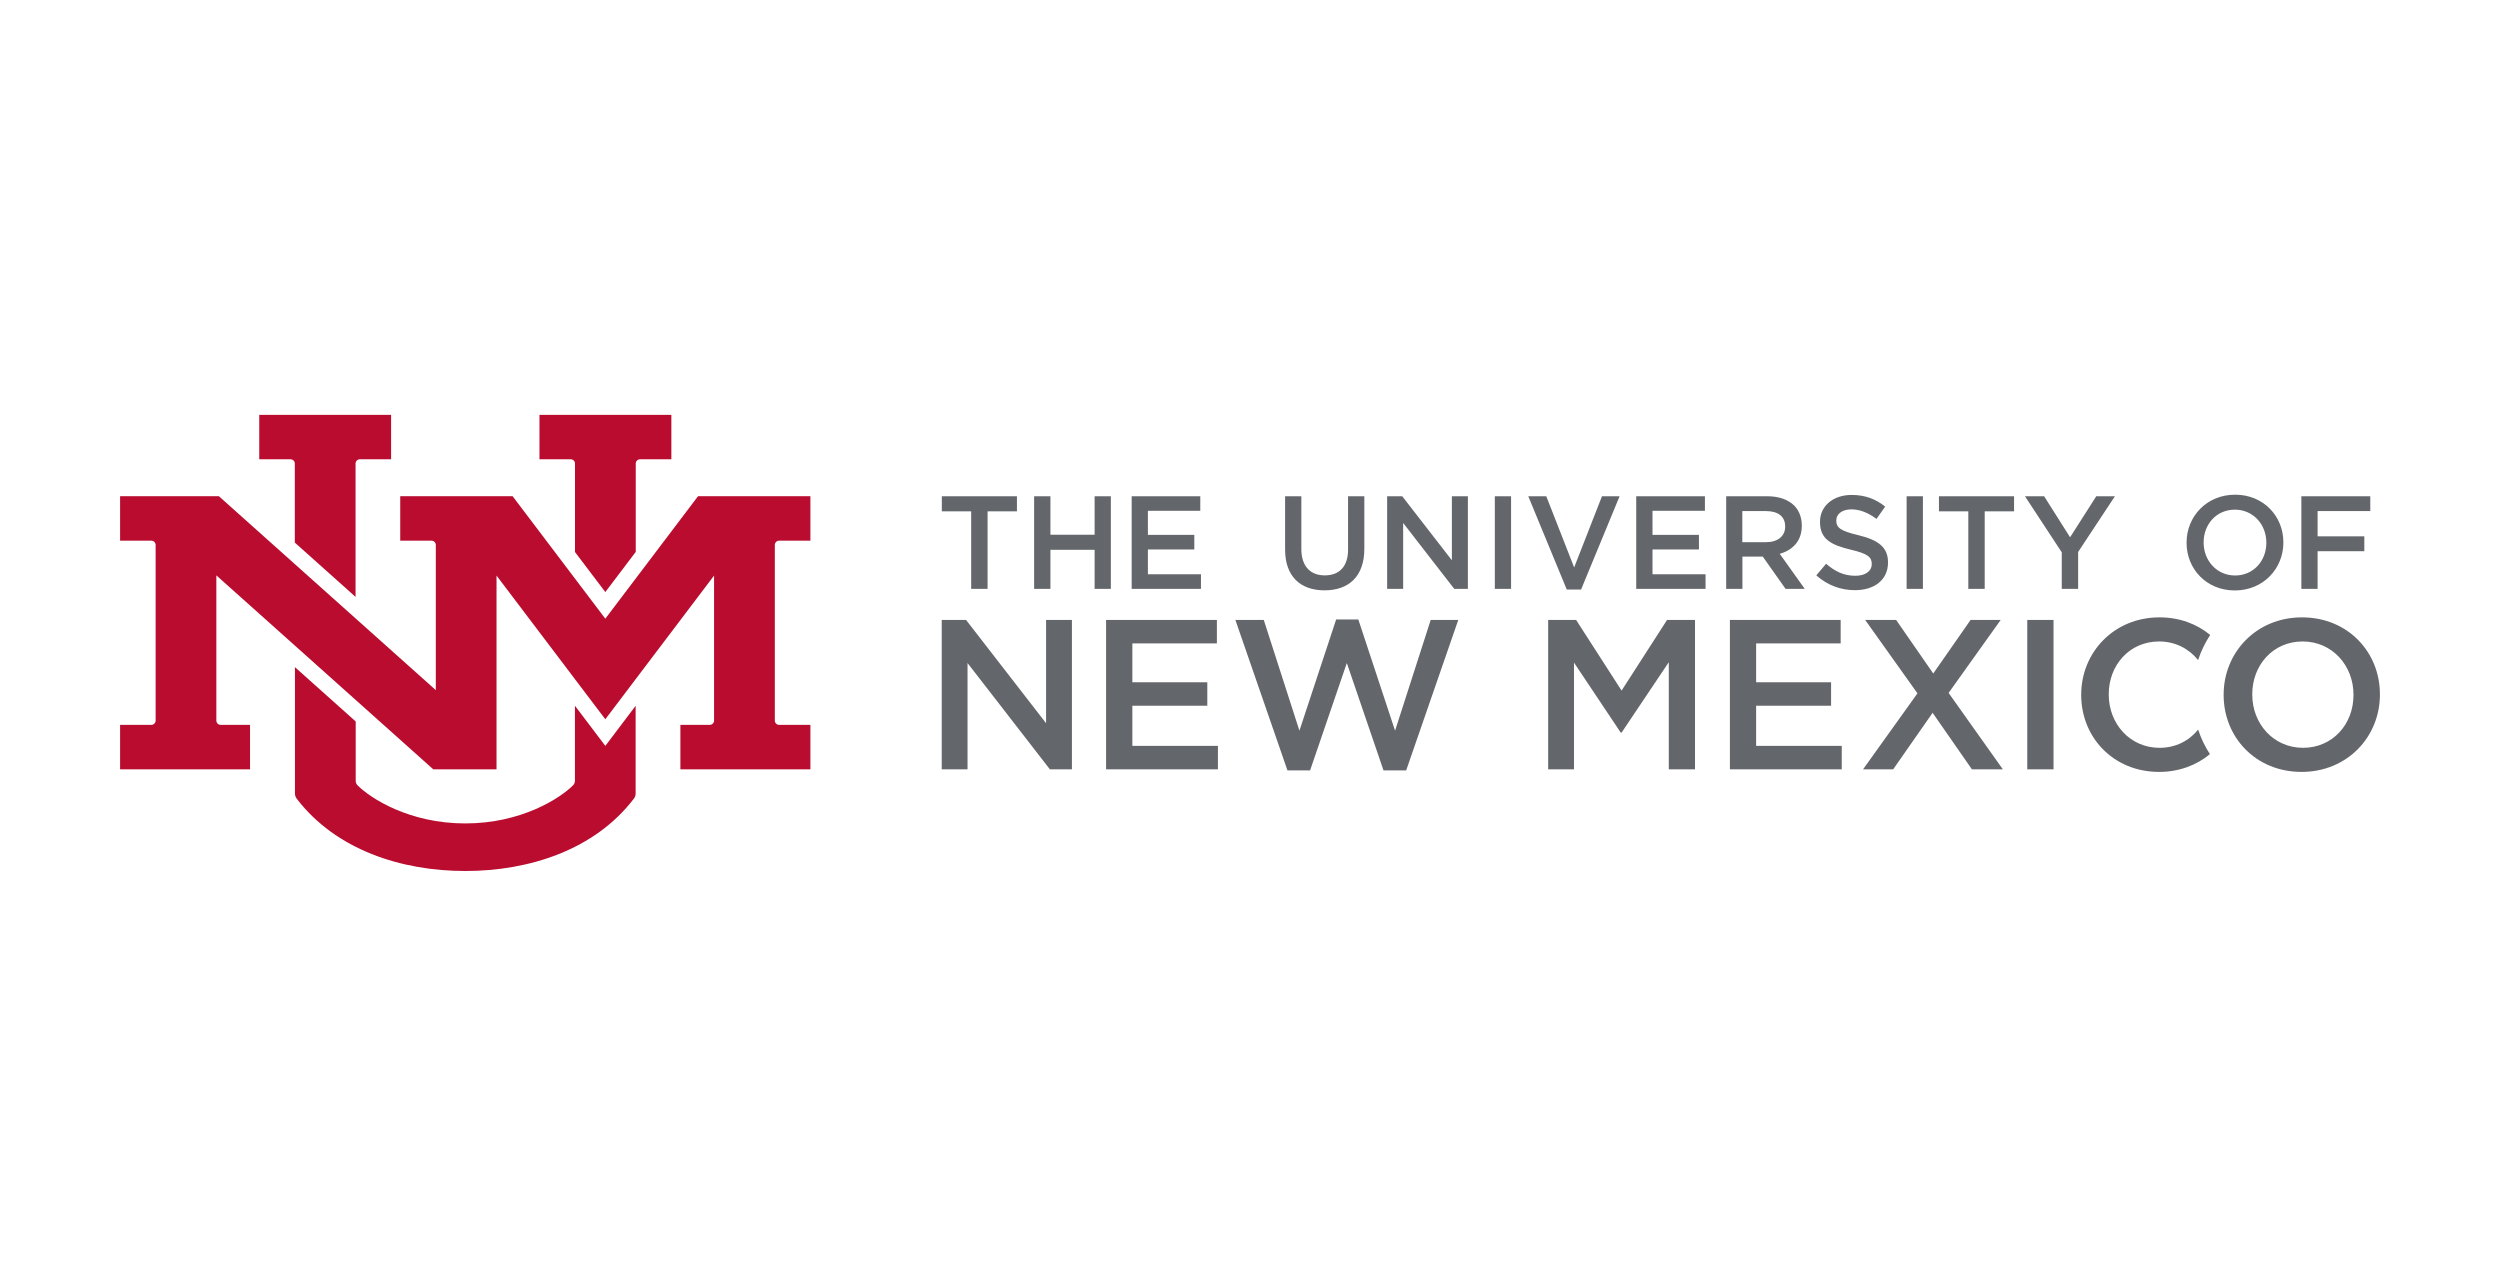 <svg width="229" height="118" viewBox="0 0 229 118" fill="none" xmlns="http://www.w3.org/2000/svg">
<rect width="229" height="118" fill="white"/>
<path d="M23.747 38V42.07H26.612C26.828 42.07 27.005 42.243 27.005 42.459V49.7L32.57 54.677V42.459C32.57 42.243 32.743 42.07 32.96 42.07H35.825V38H23.747H23.747ZM49.415 38V42.07H52.28C52.497 42.07 52.672 42.243 52.67 42.459V50.566L55.447 54.232L58.235 50.552V42.459C58.235 42.243 58.411 42.07 58.628 42.07H61.497V38H49.415H49.415ZM11.001 45.453V49.523H13.866C14.08 49.523 14.256 49.702 14.256 49.916V66.005C14.256 66.222 14.08 66.398 13.866 66.398H11.001V70.469H22.903V66.398H20.206C19.993 66.398 19.817 66.222 19.817 66.005V52.704L39.685 70.468H45.482V52.723L55.447 65.884L65.409 52.723V66.005C65.409 66.222 65.236 66.398 65.02 66.398H62.324V70.469H74.233V66.398H71.364C71.147 66.398 70.974 66.222 70.974 66.005V49.916C70.974 49.702 71.147 49.523 71.364 49.523H74.233V45.453H63.94L55.447 56.671L46.955 45.453H36.662V49.523H39.527C39.741 49.523 39.92 49.702 39.92 49.916V63.217L20.048 45.452H11L11.001 45.453ZM27.017 61.112V72.68C27.017 72.849 27.075 73.023 27.178 73.157C30.761 77.843 36.753 79.784 42.621 79.784C48.489 79.784 54.481 77.843 58.063 73.157C58.169 73.023 58.225 72.849 58.225 72.68V64.65L55.448 68.323L52.664 64.646V71.519C52.664 71.672 52.603 71.82 52.495 71.93C51.303 73.132 47.743 75.427 42.621 75.427C37.498 75.427 33.939 73.132 32.747 71.93C32.639 71.82 32.582 71.672 32.582 71.519V66.086L27.017 61.112H27.017Z" fill="#BA0C2F"/>
<path d="M204.735 45.314C202.13 45.314 200.29 47.311 200.29 49.7V49.721C200.29 52.11 202.107 54.085 204.709 54.085C207.316 54.085 209.157 52.086 209.157 49.7V49.674C209.157 47.288 207.342 45.313 204.735 45.313L204.735 45.314ZM169.61 45.336C167.927 45.336 166.712 46.342 166.712 47.797V47.822C166.712 49.383 167.729 49.919 169.537 50.353C171.11 50.718 171.451 51.044 171.451 51.65V51.672C171.451 52.314 170.87 52.741 169.948 52.741C168.895 52.741 168.079 52.342 167.271 51.639L166.374 52.704C167.39 53.612 168.616 54.06 169.912 54.06C171.694 54.06 172.942 53.118 172.942 51.529V51.503C172.942 50.1 172.008 49.455 170.217 49.02C168.592 48.632 168.204 48.34 168.204 47.687V47.661C168.204 47.106 168.713 46.658 169.585 46.658C170.361 46.658 171.122 46.963 171.888 47.532L172.682 46.405C171.82 45.711 170.844 45.336 169.607 45.336L169.61 45.336ZM86.271 45.457V46.838H88.96V53.939H90.463V46.838H93.151V45.457H86.271H86.271ZM94.727 45.457V53.939H96.219V50.364H100.267V53.939H101.754V45.457H100.267V48.983H96.219V45.457H94.727ZM103.661 45.457V53.939H110.008V52.605H105.148V50.331H109.399V48.994H105.148V46.79H109.946V45.457H103.661V45.457ZM117.715 45.457V50.343C117.715 52.801 119.121 54.075 121.326 54.075C123.543 54.075 124.973 52.803 124.973 50.269V45.457H123.482V50.343C123.482 51.906 122.669 52.705 121.348 52.705C120.015 52.705 119.203 51.855 119.203 50.28V45.457H117.715L117.715 45.457ZM127.063 45.457V53.939H128.529V47.903L133.209 53.939H134.458V45.457H132.992V51.323L128.445 45.457H127.063H127.063ZM136.926 45.457V53.939H138.414V45.457H136.926ZM139.99 45.457L143.516 54.001H144.827L148.354 45.457H146.741L144.192 51.977L141.639 45.457H139.99V45.457ZM149.878 45.457V53.939H156.229V52.605H151.37V50.331H155.623V48.994H151.37V46.79H156.171V45.457H149.878V45.457ZM158.118 45.457V53.939H159.605V50.985H161.471L163.558 53.939H165.314L163.025 50.728C164.212 50.39 165.045 49.555 165.045 48.161V48.139C165.045 47.398 164.796 46.766 164.347 46.306C163.802 45.774 162.962 45.457 161.897 45.457H158.118L158.118 45.457ZM174.647 45.457V53.939H176.139V45.457H174.647ZM177.608 45.457V46.838H180.297V53.939H181.799V46.838H184.488V45.457H177.608H177.608ZM185.487 45.457L188.856 50.592V53.939H190.358V50.559L193.727 45.457H192.019L189.62 49.215L187.243 45.457H185.487H185.487ZM210.804 45.457V53.939H212.292V50.489H216.571V49.13H212.292V46.816H217.118V45.457H210.804V45.457ZM204.71 46.684C206.396 46.684 207.597 48.049 207.597 49.7V49.722C207.597 51.372 206.421 52.715 204.736 52.715C203.05 52.715 201.852 51.345 201.852 49.7V49.674C201.852 48.026 203.029 46.684 204.71 46.684V46.684ZM159.595 46.816H161.766C162.871 46.816 163.522 47.312 163.522 48.219V48.245C163.522 49.105 162.846 49.663 161.781 49.663H159.595V46.816L159.595 46.816ZM197.815 56.55C193.612 56.55 190.638 59.778 190.638 63.629V63.669C190.638 67.522 193.569 70.707 197.775 70.707C199.606 70.707 201.206 70.091 202.429 69.08C201.975 68.386 201.615 67.634 201.349 66.832C200.531 67.85 199.296 68.5 197.815 68.5C195.098 68.5 193.161 66.288 193.161 63.629V63.589C193.161 60.93 195.057 58.758 197.775 58.758C199.265 58.758 200.515 59.426 201.345 60.462C201.616 59.64 201.991 58.871 202.454 58.163C201.241 57.159 199.649 56.55 197.815 56.55L197.815 56.55ZM210.863 56.55C206.657 56.55 203.685 59.778 203.685 63.629V63.669C203.685 67.522 206.617 70.707 210.822 70.707C215.026 70.707 218 67.482 218 63.629V63.588C218 59.735 215.066 56.55 210.863 56.55V56.55ZM122.391 56.745L119.027 66.931L115.761 56.785H113.16L117.932 70.571H120.004L123.369 60.734L126.73 70.571H128.805L133.577 56.785H131.053L127.788 66.931L124.423 56.745H122.391V56.745ZM86.261 56.785V70.472H88.626V60.734L96.171 70.472H98.188V56.785H95.822V66.248L88.49 56.785H86.261H86.261ZM101.318 56.785V70.472H111.562V68.323H103.724V64.646H110.589V62.494H103.724V58.934H111.467V56.785H101.318V56.785ZM141.812 56.785V70.472H144.177V60.694L148.46 67.107H148.537L152.861 60.657V70.472H155.263V56.786H152.703L148.537 63.258L144.372 56.786H141.812L141.812 56.785ZM158.459 56.785V70.472H168.704V68.323H160.862V64.646H167.727V62.494H160.862V58.934H168.605V56.785H158.459L158.459 56.785ZM170.849 56.785L175.639 63.511L170.654 70.472H173.413L177.028 65.293L180.628 70.472H183.463L178.493 63.471L183.265 56.785H180.506L177.086 61.693L173.685 56.785H170.849V56.785ZM185.697 56.785V70.472H188.103V56.785H185.697ZM210.921 58.758C213.639 58.758 215.579 60.97 215.579 63.629V63.669C215.579 66.328 213.679 68.499 210.961 68.499C208.241 68.499 206.307 66.288 206.307 63.629V63.588C206.307 60.929 208.203 58.758 210.921 58.758V58.758Z" fill="#63666A"/>
</svg>
